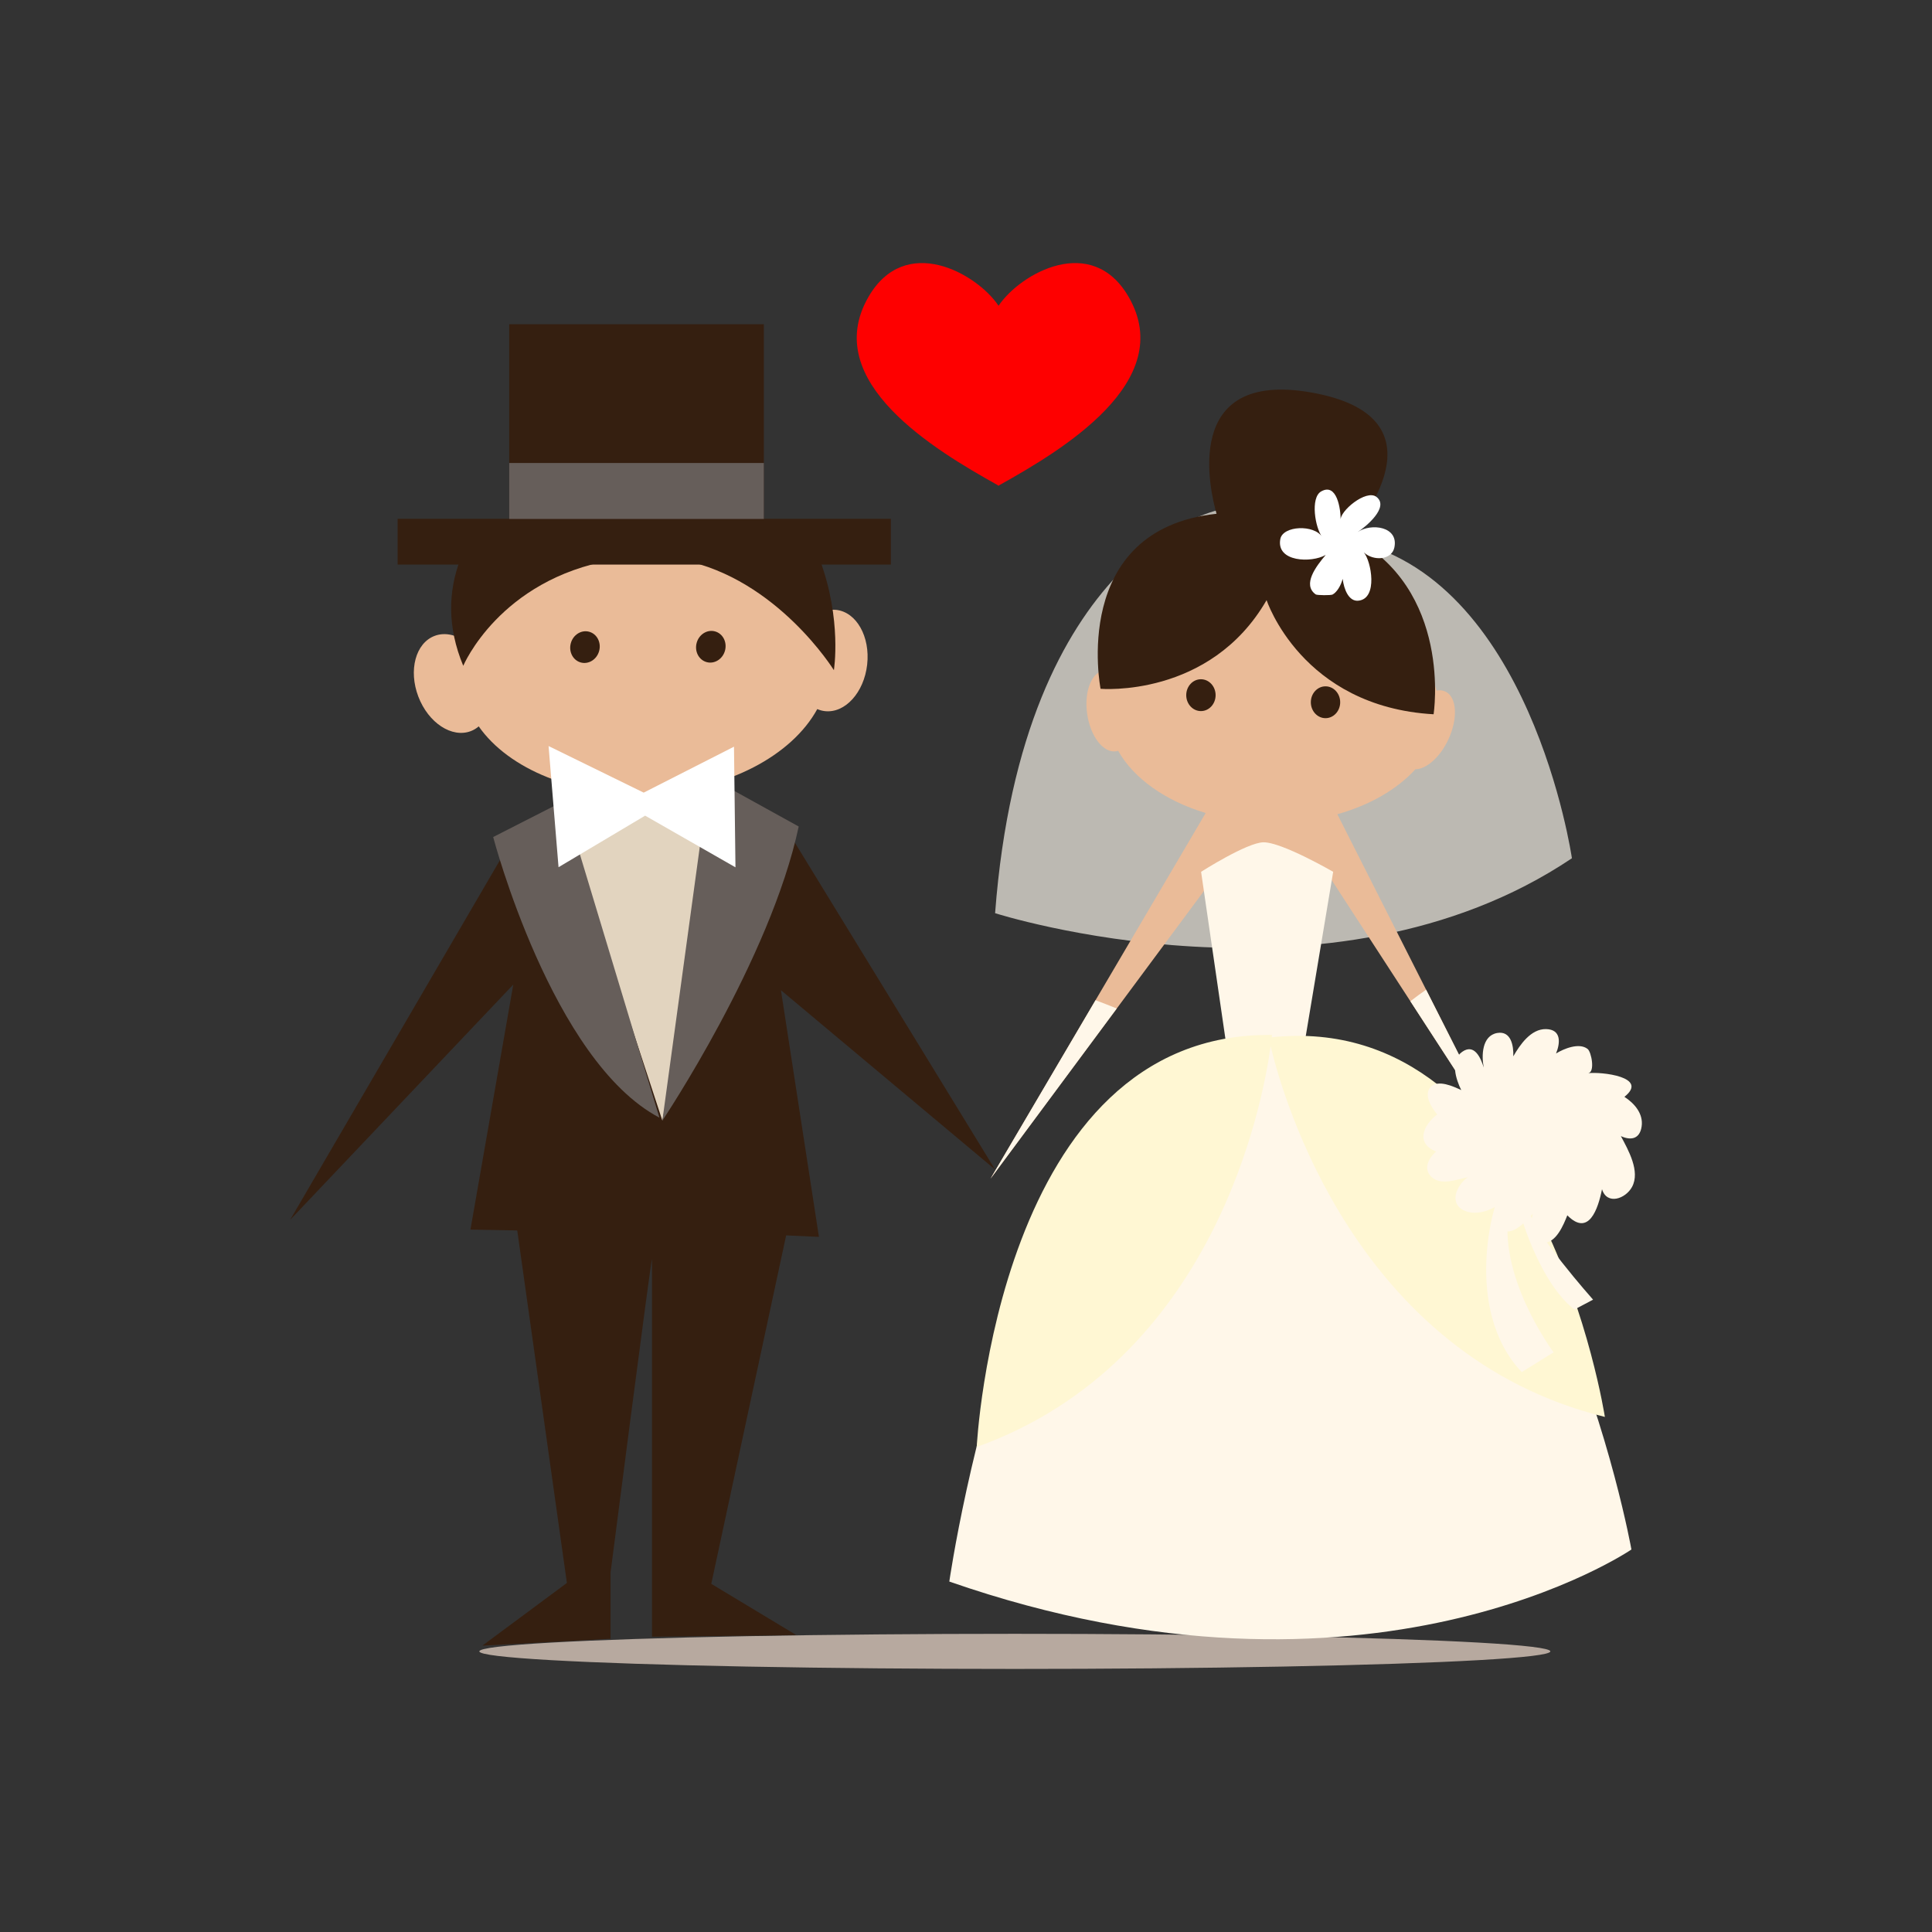 <?xml version="1.0" encoding="utf-8"?>
<!-- Generator: Adobe Illustrator 16.0.0, SVG Export Plug-In . SVG Version: 6.00 Build 0)  -->
<!DOCTYPE svg PUBLIC "-//W3C//DTD SVG 1.1//EN" "http://www.w3.org/Graphics/SVG/1.1/DTD/svg11.dtd">
<svg version="1.1" id="Layer_1" xmlns="http://www.w3.org/2000/svg" xmlns:xlink="http://www.w3.org/1999/xlink" x="0px" y="0px"
	 width="350px" height="350px" viewBox="0 0 350 350" enable-background="new 0 0 350 350" xml:space="preserve">
<rect x="0" y="0" width="350" height="350" fill="#333333" stroke="none"/>
<g>
	<ellipse fill="#B7A99F" cx="183.848" cy="299.162" rx="97.01" ry="3.181"/>
	<path opacity="0.7" fill="#F7F2E8" d="M220.571,92.436c0,0-35.323,7.479-40.299,72.996c0,0,60.744,19.441,104.495-9.952
		c0,0-7.457-51.545-40.954-57.698L220.571,92.436z"/>
	<path fill="#EABB98" d="M242.272,147.504c5.897-1.649,10.844-4.52,14.136-8.142c1.992-0.025,4.456-2.161,5.965-5.377
		c1.798-3.833,1.556-7.735-0.539-8.714c-0.481-0.227-1.022-0.271-1.589-0.169c-2.642-9.33-14.86-16.384-29.545-16.384
		c-13.113,0-24.258,5.628-28.376,13.477c-0.727-0.582-1.517-0.868-2.304-0.752c-2.288,0.337-3.661,3.893-3.062,7.94
		c0.596,4.049,2.933,7.058,5.225,6.722c0.128-0.02,0.255-0.052,0.379-0.091c2.835,5.024,8.584,9.081,15.858,11.269l-38.979,66.248
		l39.393-53.106l21.439-2.488l32.883,50.618L242.272,147.504z"/>
	<path fill="#FFF7E9" d="M222.061,188.642l-4.471-30.705c0,0,8.28-5.292,11.278-5.345c3.326-0.058,12.649,5.345,12.649,5.345
		l-5.101,30.564L222.061,188.642z"/>
	<path fill="#351F10" d="M244.459,97.048c3.273-3.844,16.95-21.667-6.798-25.928c-23.811-4.272-18.417,17.97-17.272,21.954
		c-26.717,2.854-21.01,31.709-21.01,31.709s19.824,1.709,30.077-16.066c0,0,6.324,19.313,30.252,20.68
		C259.708,129.397,263.279,106.672,244.459,97.048z"/>
	<ellipse fill="#351F10" cx="217.558" cy="125.936" rx="2.661" ry="2.884"/>
	<ellipse fill="#351F10" cx="240.129" cy="127.219" rx="2.659" ry="2.884"/>
	<path fill="#FFFFFF" d="M245.949,96.386c1.421-0.915,5.807-4.496,3.418-6.362c-1.873-1.466-6.762,2.64-6.497,4.253
		c0.034-2.087-0.685-6.867-3.53-5.251c-2.004,1.137-1.088,6.636,0.197,8.273c-1.441-2.332-7.126-2.079-7.593,0.339
		c-0.807,4.209,5.671,4.374,8.225,2.89c-1.718,2.029-4.304,5.385-1.815,7.154c0.243,0.172,2.743,0.189,3.055,0.023
		c0.804-0.429,1.525-1.674,1.829-2.84c0.235,1.933,1.12,4.152,2.874,3.952c3.569-0.407,2.294-7.16,0.972-8.731
		c1.752,1.599,5.022,1.382,5.514-0.878C253.435,95.344,248.371,94.725,245.949,96.386z"/>
	<path fill="#FFF7E9" d="M171.977,286.514c0,0,15.339-107.132,61.916-98.62c46.577,8.506,61.655,92.813,61.655,92.813
		S248.276,313.05,171.977,286.514z"/>
	<path fill="#FFF7D3" d="M290.738,256.689c0,0-11.389-73.906-60.349-68.779c0.03-0.271,0.043-0.418,0.043-0.418
		c-49.759-0.622-53.491,74.64-53.491,74.64c43.059-15.458,51.82-62.266,53.246-72.602
		C232.374,198.713,245.646,245.588,290.738,256.689z"/>
	<g>
		<path fill="#351F10" d="M148.358,224.071l-6.884-44.689l38.798,32.492l-38.067-62.146l-49.013,1.604l-40.637,69.663l40.431-42.631
			l-7.758,44.385l8.477,0.158l8.994,63.861l-15.312,11.354l23.222-1.244v-12.01c0,0,7.501-58.234,7.501-56.696s0,68.332,0,68.332
			l26.147-0.294l-15.403-9.283l13.564-63.123L148.358,224.071z"/>
		<polygon fill="#E2D4BF" points="101.079,145.378 119.994,203.006 131.841,144.353 		"/>
		<g>
			<path fill="#EABB98" d="M157.095,120.404c0.571-5.066-1.934-9.506-5.59-9.917c-1.474-0.165-2.907,0.355-4.134,1.358
				c-5.263-7.991-17.495-13.248-31.495-12.604c-15.02,0.694-27.396,7.968-31.068,17.333c-1.892-1.53-4.121-2.123-6.082-1.373
				c-3.44,1.311-4.758,6.234-2.94,10.996c1.816,4.763,6.077,7.561,9.517,6.249c0.529-0.201,1-0.497,1.423-0.854
				c5.414,7.747,17.464,12.801,31.204,12.167c13.92-0.642,25.563-6.931,30.125-15.301c0.438,0.187,0.899,0.316,1.382,0.372
				C153.095,129.239,156.522,125.468,157.095,120.404z"/>
			<g>
				
					<ellipse transform="matrix(0.967 0.256 -0.256 0.967 33.485 -23.205)" fill="#351F10" cx="105.982" cy="117.171" rx="2.66" ry="2.884"/>
				
					<ellipse transform="matrix(0.967 0.256 -0.256 0.967 34.228 -29.037)" fill="#351F10" cx="128.772" cy="117.101" rx="2.66" ry="2.883"/>
			</g>
			<path fill="#351F10" d="M83.338,101.45c-2.114,5.666-2.364,12.077,0.585,19.166c0,0,6.547-15.6,26.994-19.166H83.338z"/>
			<path fill="#351F10" d="M123.658,101.45c17.177,3.427,27.409,19.957,27.409,19.957s1.487-9.08-2.525-19.957H123.658z"/>
		</g>
		<path fill="#665E5A" d="M102.139,145.113l-12.794,6.522c0,0,10.636,40.587,30.119,50.843L102.139,145.113z"/>
		<path fill="#665E5A" d="M128.5,140.781l-8.507,62.225c0,0,19.573-29.181,24.7-53.278L128.5,140.781z"/>
		<polygon fill="#FFFFFF" points="116.611,143.592 99.379,135.153 101.185,157.102 116.872,147.763 133.236,157.123 
			132.969,135.269 		"/>
		<g>
			<rect x="72.031" y="93.986" fill="#351F10" width="89.361" height="8.293"/>
			<rect x="92.247" y="58.74" fill="#351F10" width="46.13" height="36.491"/>
			<rect x="92.247" y="83.878" fill="#665E5A" width="46.13" height="10.137"/>
		</g>
	</g>
	<g>
		<path fill="#FFF7E9" d="M275.678,220.735c0,0,3.38,11.728,9.544,16.499l3.378-1.79c0,0-11.131-12.522-11.729-16.498
			L275.678,220.735z"/>
		<path fill="#FFF7E9" d="M273.491,218.747l-1.987-1.788c-0.595,0-6.759,20.076,4.174,31.607l5.766-3.578
			C281.443,244.988,270.909,230.874,273.491,218.747z"/>
		<path fill="#FFF7E9" d="M294.279,198.703c4.539-3.613-4.223-4.58-6.581-4.281c1.312-0.168,0.603-3.849-0.081-4.389
			c-1.535-1.215-4.342-0.038-5.724,0.816c0.812-1.997,0.921-4.352-1.803-4.419c-2.756-0.065-4.74,2.85-5.94,4.93
			c0.07-1.896-0.403-4.665-2.923-4.223c-2.782,0.493-2.86,4.167-2.428,6.259c-0.559-1.788-1.71-4.391-3.904-2.853
			c-2.247,1.574-1.135,5.005-0.178,6.935c-1.406-0.649-4.22-1.979-5.554-0.545c-1.324,1.427,0.245,3.796,1.19,4.967
			c-2.59,1.973-3.899,5.258-0.183,6.708c-1.326,1.159-2.381,3.054-0.903,4.546c1.681,1.701,4.66,0.522,6.628,0.112
			c-2.109,1.504-3.545,4.968-0.35,6.154c2.182,0.812,5.029-0.263,6.633-1.755c-0.924,1.604-1.854,5.38,0.818,5.436
			c1.856,0.039,3.516-2.041,4.689-3.215c-0.477,1.716-0.588,5.034,1.881,5.231c2.298,0.185,3.705-3.263,4.368-4.952
			c3.883,3.937,5.576-1.166,6.286-4.726c0.911,2.933,4.271,1.73,5.433-0.405c1.545-2.833-0.686-6.716-2.015-9.216
			c1.886,0.857,3.426,0.472,3.757-1.723C297.749,201.759,296.088,199.881,294.279,198.703z"/>
	</g>
	<path fill="#FFF7E9" d="M198.466,181.198l-19.024,32.333l22.87-30.835C201.036,182.176,199.754,181.676,198.466,181.198z"/>
	<path fill="#FFF7E9" d="M255.505,181.386l17.651,27.169l-14.804-29.263C257.382,179.963,256.432,180.659,255.505,181.386z"/>
	<path fill="#FE0000" d="M204.501,53.848c-6.688-11.677-19.674-4.305-23.602,1.545c-3.929-5.85-16.916-13.222-23.604-1.545
		c-8.767,15.305,12.198,27.761,23.409,34.016c0,0,0.131,0.143,0.194,0.108c0.062,0.035,0.191-0.108,0.191-0.108
		C192.303,81.608,213.268,69.152,204.501,53.848z"/>
</g>
</svg>
